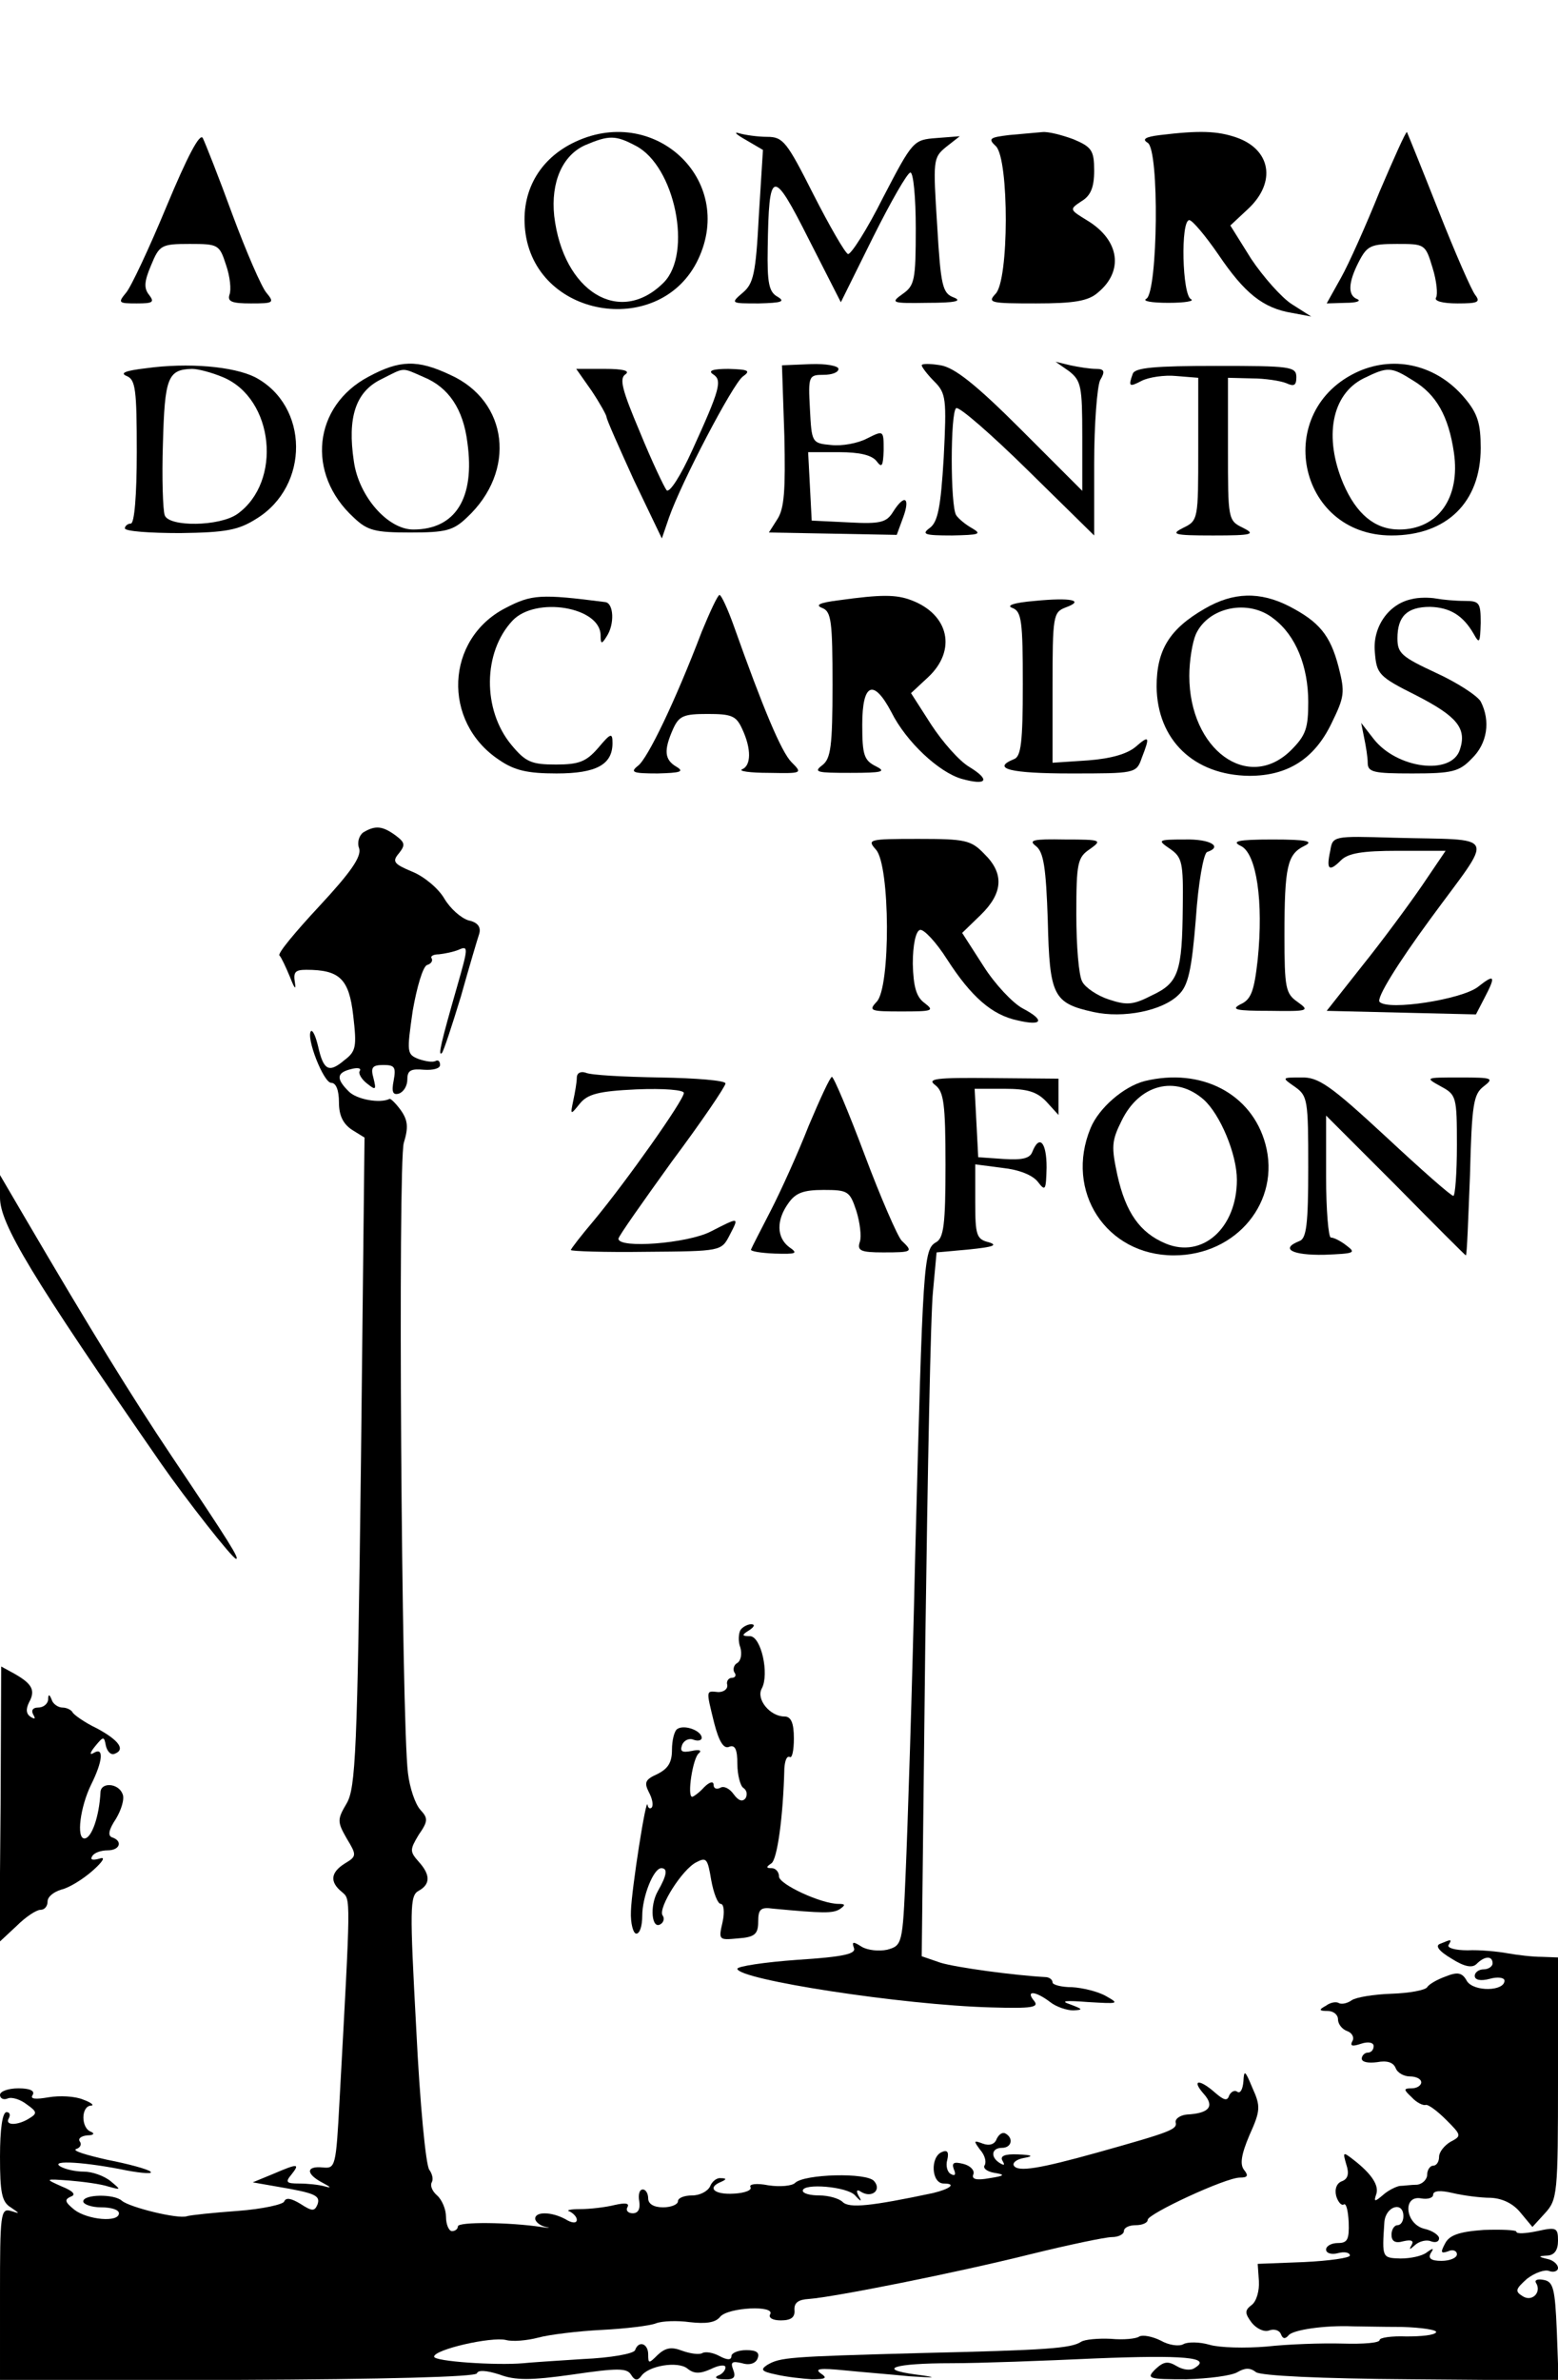 <?xml version="1.0" standalone="no"?>
<!DOCTYPE svg PUBLIC "-//W3C//DTD SVG 20010904//EN"
 "http://www.w3.org/TR/2001/REC-SVG-20010904/DTD/svg10.dtd">
<svg version="1.0" xmlns="http://www.w3.org/2000/svg"
 width="262pt" height="400pt" viewBox="0 0 262 400"
 preserveAspectRatio="xMidYMid meet">
<g transform="translate(0,400) scale(0.1,-0.1)"
fill="#000000" stroke="none">
<path d="M280 3653 c-29 -70 -60 -136 -68 -145 -14 -17 -13 -18 18 -18 27 0
30 2 21 14 -9 11 -9 22 3 50 14 34 17 36 65 36 48 0 50 -1 61 -35 7 -20 9 -42
6 -50 -4 -12 4 -15 36 -15 38 0 40 1 26 18 -8 9 -34 69 -57 131 -23 63 -46
121 -50 129 -5 9 -26 -31 -61 -115z"/>
<path d="M962 3759 c-59 -30 -88 -87 -78 -153 22 -143 228 -173 290 -42 64
135 -76 264 -212 195z m107 -4 c66 -34 96 -181 47 -230 -74 -74 -169 -15 -184
112 -6 57 14 102 52 119 40 17 51 17 85 -1z"/>
<path d="M1254 3765 l29 -17 -7 -112 c-5 -96 -9 -113 -27 -128 -21 -18 -20
-18 27 -18 38 1 45 3 32 11 -15 8 -18 23 -17 82 2 134 8 136 69 15 l54 -106
54 109 c30 60 58 109 63 109 5 0 9 -42 9 -94 0 -87 -2 -96 -22 -110 -21 -15
-19 -16 42 -15 46 0 59 3 44 9 -19 7 -22 19 -28 121 -7 110 -7 114 15 132 l23
18 -39 -3 c-39 -3 -40 -4 -90 -100 -27 -54 -54 -96 -59 -95 -5 2 -31 47 -58
100 -45 89 -51 97 -78 97 -15 0 -37 3 -47 6 -10 3 -5 -2 11 -11z"/>
<path d="M1697 3773 c-33 -4 -36 -6 -22 -19 22 -23 22 -226 -1 -248 -14 -15
-8 -16 68 -16 64 0 88 4 104 18 44 36 37 88 -17 121 -31 19 -31 19 -10 33 15
9 21 23 21 51 0 34 -4 40 -35 53 -19 7 -42 13 -52 12 -10 -1 -35 -3 -56 -5z"/>
<path d="M1951 3773 c-25 -3 -31 -7 -21 -13 20 -12 17 -249 -2 -262 -8 -4 8
-7 37 -7 28 0 44 3 38 6 -15 6 -18 133 -3 133 5 0 27 -26 49 -58 44 -65 75
-90 124 -98 l32 -6 -33 21 c-17 11 -48 46 -68 76 l-35 56 30 28 c48 45 38 100
-20 120 -32 11 -62 12 -128 4z"/>
<path d="M2320 3678 c-23 -57 -52 -122 -65 -145 l-24 -43 32 1 c18 0 26 3 20
6 -17 6 -16 28 2 63 14 27 20 30 64 30 47 0 48 0 60 -40 7 -22 9 -45 6 -50 -4
-6 11 -10 36 -10 34 0 39 2 30 14 -6 7 -34 71 -62 142 -28 71 -52 130 -53 132
-2 1 -22 -44 -46 -100z"/>
<path d="M245 3381 c-34 -4 -44 -8 -32 -13 15 -6 17 -23 17 -128 0 -73 -4
-120 -10 -120 -5 0 -10 -4 -10 -8 0 -5 42 -8 93 -8 77 1 98 5 128 24 90 55 89
190 -2 238 -36 18 -112 25 -184 15z m130 -15 c86 -36 100 -176 24 -230 -30
-21 -115 -22 -122 -2 -3 8 -5 63 -3 121 3 110 8 124 49 125 10 0 33 -6 52 -14z"/>
<path d="M620 3367 c-93 -49 -106 -163 -25 -237 23 -22 36 -25 95 -25 59 0 72
3 95 25 84 78 70 196 -28 240 -55 26 -85 25 -137 -3z m93 -1 c41 -17 66 -53
73 -110 13 -93 -20 -146 -91 -146 -43 0 -92 56 -100 115 -11 73 3 116 45 137
42 21 34 21 73 4z"/>
<path d="M1319 3268 c2 -92 0 -123 -12 -141 l-14 -22 108 -2 107 -2 11 30 c12
33 2 39 -17 9 -11 -18 -21 -21 -75 -18 l-62 3 -3 58 -3 57 52 0 c35 0 55 -5
63 -15 9 -12 11 -9 12 18 0 34 0 34 -28 20 -15 -8 -42 -13 -60 -11 -33 3 -33
4 -36 61 -3 55 -2 57 23 57 14 0 25 4 25 10 0 5 -21 9 -47 8 l-48 -2 4 -118z"/>
<path d="M1550 3386 c0 -3 10 -16 21 -27 20 -20 21 -29 16 -128 -5 -84 -10
-108 -23 -118 -15 -11 -10 -13 37 -13 45 1 51 2 34 12 -11 6 -23 16 -27 22
-10 15 -10 174 0 180 5 3 59 -44 120 -104 l112 -110 0 121 c0 66 5 129 10 140
9 15 7 19 -7 19 -10 0 -29 3 -43 6 l-25 6 23 -16 c20 -16 22 -25 22 -109 l0
-92 -103 103 c-77 77 -112 104 -135 108 -18 3 -32 3 -32 0z"/>
<path d="M1905 3372 c-8 -22 -6 -23 15 -12 12 6 38 10 58 8 l37 -3 0 -120 c0
-117 0 -120 -25 -132 -22 -11 -17 -13 50 -13 67 0 72 2 50 13 -25 12 -25 15
-25 132 l0 120 40 -1 c22 0 48 -4 58 -8 13 -6 17 -4 17 10 0 18 -10 19 -135
19 -103 0 -136 -3 -140 -13z"/>
<path d="M2285 3376 c-146 -65 -104 -276 55 -276 93 0 150 56 150 147 0 41 -5
58 -27 84 -46 55 -116 72 -178 45z m92 -16 c38 -23 59 -59 68 -121 11 -76 -27
-129 -92 -129 -41 0 -72 26 -94 77 -33 78 -20 150 34 177 41 20 46 20 84 -4z"/>
<path d="M995 3343 c14 -21 25 -41 25 -44 0 -4 21 -51 46 -106 l47 -98 12 35
c21 60 107 224 124 237 14 10 10 12 -24 13 -26 0 -35 -3 -26 -9 16 -10 12 -25
-35 -128 -19 -42 -38 -72 -43 -67 -4 5 -25 49 -45 98 -30 71 -35 90 -24 97 8
6 -5 9 -35 9 l-48 0 26 -37z"/>
<path d="M850 2978 c-101 -52 -107 -191 -11 -255 26 -18 48 -23 97 -23 67 0
94 15 94 51 0 18 -3 17 -24 -8 -20 -23 -32 -28 -71 -28 -41 0 -51 4 -75 33
-49 59 -48 156 2 209 39 41 148 23 148 -25 0 -15 2 -15 10 -2 14 21 12 56 -2
58 -109 14 -124 13 -168 -10z"/>
<path d="M1180 2938 c-45 -118 -91 -213 -107 -225 -14 -11 -9 -13 33 -13 38 1
45 3 32 11 -21 12 -22 28 -6 64 10 22 18 25 58 25 40 0 48 -3 58 -25 16 -34
15 -62 0 -68 -7 -3 13 -6 45 -6 56 -1 57 -1 38 18 -17 17 -48 91 -97 229 -10
28 -21 52 -24 52 -3 0 -16 -28 -30 -62z"/>
<path d="M1410 2991 c-32 -4 -40 -8 -27 -13 15 -6 17 -23 17 -129 0 -104 -3
-124 -17 -135 -16 -12 -9 -13 47 -13 54 0 61 2 43 11 -20 10 -23 19 -23 70 0
70 19 78 49 21 25 -50 80 -101 118 -112 43 -12 49 -2 13 20 -17 10 -45 42 -64
71 l-34 53 29 27 c48 45 35 105 -28 129 -26 10 -51 10 -123 0z"/>
<path d="M1740 2990 c-36 -3 -49 -8 -37 -12 15 -6 17 -23 17 -128 0 -98 -3
-122 -15 -126 -39 -16 -5 -24 95 -24 109 0 111 0 120 26 14 36 13 39 -10 19
-14 -12 -41 -20 -80 -23 l-60 -4 0 126 c0 121 1 127 22 135 33 12 9 17 -52 11z"/>
<path d="M2026 2977 c-59 -34 -81 -69 -81 -131 1 -90 63 -149 156 -150 64 0
109 28 138 88 22 45 23 52 12 95 -14 54 -33 76 -83 102 -49 25 -94 24 -142 -4z
m116 -17 c37 -28 58 -80 58 -140 0 -44 -4 -56 -29 -81 -72 -71 -171 1 -171
125 0 25 5 56 11 70 21 46 89 60 131 26z"/>
<path d="M2374 2993 c-39 -8 -66 -47 -62 -89 3 -37 6 -41 70 -73 68 -35 85
-55 73 -91 -14 -44 -106 -32 -145 18 l-21 27 5 -25 c3 -14 6 -33 6 -42 0 -16
10 -18 75 -18 67 0 79 3 100 25 26 25 32 63 15 96 -6 10 -40 32 -75 48 -58 27
-65 33 -65 58 0 37 16 53 55 53 33 -1 55 -14 73 -45 10 -18 11 -16 12 18 0 34
-2 37 -27 37 -16 0 -37 2 -48 4 -11 2 -30 2 -41 -1z"/>
<path d="M611 2601 c-7 -5 -11 -17 -7 -27 4 -14 -14 -40 -67 -97 -40 -43 -71
-80 -67 -83 3 -3 11 -20 18 -37 7 -18 10 -22 8 -9 -3 18 0 22 19 22 56 0 72
-15 79 -77 6 -52 5 -60 -15 -75 -26 -22 -35 -17 -44 23 -4 17 -9 28 -12 26 -9
-10 21 -87 34 -87 8 0 13 -12 13 -33 0 -22 7 -36 22 -46 l21 -13 -6 -545 c-6
-489 -9 -548 -24 -574 -16 -27 -16 -31 0 -59 17 -28 17 -30 -3 -42 -24 -15
-26 -31 -5 -48 15 -13 15 -3 -4 -350 -6 -112 -7 -115 -28 -113 -29 3 -29 -11
0 -26 13 -7 15 -9 4 -6 -10 3 -30 5 -44 5 -21 0 -24 2 -13 15 15 19 11 19 -31
1 l-34 -14 40 -7 c65 -11 74 -15 69 -30 -5 -12 -9 -12 -29 1 -15 9 -24 11 -27
4 -1 -5 -37 -13 -78 -16 -41 -3 -80 -7 -86 -9 -15 -5 -96 15 -109 26 -13 12
-65 11 -65 -1 0 -5 14 -10 30 -10 17 0 30 -4 30 -10 0 -16 -53 -11 -75 6 -16
13 -17 17 -6 22 9 3 5 9 -15 17 -29 13 -29 13 13 10 24 -2 53 -6 65 -10 22 -6
22 -6 4 9 -11 9 -31 16 -45 16 -14 0 -32 4 -40 9 -17 11 44 7 112 -7 27 -5 45
-6 40 -2 -4 4 -37 13 -73 20 -35 8 -59 15 -52 18 7 2 10 8 6 13 -3 5 3 9 13
10 10 0 13 3 6 6 -17 6 -17 43 0 44 6 0 1 5 -13 10 -14 6 -40 7 -58 4 -23 -4
-32 -3 -27 4 4 7 -5 11 -24 11 -17 0 -31 -5 -31 -11 0 -6 6 -9 13 -6 7 3 22
-2 32 -10 17 -12 18 -15 5 -23 -20 -13 -43 -13 -35 0 3 6 1 10 -4 10 -7 0 -11
-29 -11 -75 0 -60 3 -76 18 -85 16 -11 16 -11 0 -6 -17 5 -18 -6 -18 -140 l0
-145 399 1 c248 1 401 5 403 11 2 6 16 5 38 -2 26 -10 53 -10 123 0 75 11 91
11 98 0 6 -10 11 -11 17 -3 12 18 62 26 78 13 11 -9 21 -9 39 -1 14 7 25 8 25
3 0 -5 -6 -12 -13 -14 -6 -3 -2 -6 10 -6 17 -1 21 3 16 16 -5 13 -2 15 15 11
13 -4 23 0 26 8 4 10 -2 14 -19 14 -14 0 -25 -5 -25 -10 0 -7 -7 -7 -20 0 -11
6 -24 8 -29 5 -5 -3 -20 -1 -34 4 -18 7 -28 5 -41 -7 -15 -15 -16 -15 -16 1 0
18 -16 24 -22 7 -2 -6 -41 -13 -88 -15 -47 -3 -92 -6 -100 -7 -46 -4 -150 3
-150 11 0 12 96 34 121 28 11 -3 35 -1 54 4 18 5 67 11 107 13 40 2 81 7 91
11 10 4 36 5 57 2 27 -3 43 -1 51 9 13 16 94 20 84 4 -3 -6 5 -10 18 -10 17 0
24 5 23 17 -1 13 7 18 24 19 42 3 248 44 372 75 65 16 127 29 138 29 11 0 20
5 20 10 0 6 9 10 20 10 11 0 20 4 20 9 0 10 131 71 155 71 13 0 15 3 7 13 -7
9 -5 25 9 58 19 42 19 49 5 80 -12 29 -14 31 -15 11 -1 -13 -5 -21 -10 -18 -5
4 -11 0 -14 -6 -3 -10 -9 -8 -24 5 -26 23 -40 22 -19 -2 19 -21 10 -33 -28
-35 -11 -1 -20 -7 -19 -13 3 -12 -7 -16 -132 -51 -97 -27 -133 -33 -140 -22
-3 5 5 11 17 13 17 3 14 5 -10 6 -23 1 -31 -3 -26 -11 4 -7 3 -8 -4 -4 -17 10
-15 26 3 26 16 0 20 16 6 24 -5 3 -11 -1 -15 -9 -3 -9 -12 -12 -23 -8 -16 6
-16 5 -5 -10 8 -9 11 -20 8 -26 -4 -5 4 -11 16 -13 19 -3 18 -5 -8 -9 -22 -4
-31 -2 -27 7 2 6 -5 14 -17 17 -16 4 -20 2 -16 -9 4 -9 2 -12 -5 -8 -6 3 -9
14 -6 24 3 13 0 17 -9 13 -20 -8 -18 -53 3 -53 22 0 11 -9 -18 -16 -104 -22
-141 -26 -152 -15 -6 6 -24 11 -39 11 -15 0 -28 3 -28 8 0 13 75 7 88 -8 10
-11 12 -11 6 -1 -5 9 -3 12 4 7 18 -11 35 3 22 18 -12 15 -118 12 -133 -3 -5
-5 -25 -7 -45 -4 -20 4 -33 2 -30 -3 3 -5 -9 -10 -28 -11 -33 -2 -46 10 -21
20 9 4 9 6 -1 6 -7 1 -15 -6 -18 -14 -4 -8 -17 -15 -30 -15 -13 0 -24 -4 -24
-10 0 -5 -11 -10 -25 -10 -16 0 -25 6 -25 15 0 8 -4 15 -9 15 -6 0 -8 -9 -6
-20 2 -13 -2 -20 -11 -20 -8 0 -12 5 -9 10 4 7 -3 8 -21 4 -16 -4 -42 -7 -59
-7 -16 0 -24 -2 -17 -4 6 -3 12 -9 12 -14 0 -6 -8 -6 -19 1 -24 13 -51 13 -51
1 0 -5 8 -12 18 -14 9 -2 6 -2 -8 0 -53 8 -140 9 -140 1 0 -4 -4 -8 -10 -8 -5
0 -10 11 -10 24 0 13 -7 29 -15 36 -8 7 -12 16 -9 22 3 5 1 14 -4 21 -6 7 -16
113 -22 236 -11 204 -11 225 4 233 20 11 20 27 0 49 -15 17 -15 20 0 45 16 23
16 28 3 42 -9 10 -18 37 -21 62 -11 88 -17 1024 -7 1059 8 26 7 38 -5 55 -8
11 -17 20 -19 19 -16 -8 -56 -1 -69 13 -21 21 -20 31 4 37 11 3 18 2 15 -3 -3
-4 3 -14 12 -21 15 -12 16 -11 11 9 -5 18 -2 22 17 22 19 0 21 -4 17 -26 -4
-20 -1 -25 9 -22 8 3 14 13 14 24 0 15 6 18 28 16 15 -1 27 2 27 8 0 6 -3 9
-7 7 -5 -3 -17 -1 -29 3 -20 8 -20 11 -10 81 7 40 17 74 24 77 7 2 10 7 8 11
-3 4 3 7 12 7 9 1 25 4 34 8 16 7 15 2 -3 -61 -27 -94 -33 -119 -26 -113 3 3
17 46 32 95 14 50 28 97 31 106 3 11 -3 19 -18 22 -13 4 -31 20 -41 37 -10 17
-34 37 -54 45 -31 13 -34 17 -22 31 11 14 10 18 -6 30 -22 16 -34 17 -54 5z"/>
<path d="M2237 2570 c-7 -32 -2 -36 18 -16 12 12 36 16 96 16 l80 0 -40 -59
c-22 -32 -67 -93 -100 -134 l-60 -76 125 -3 126 -3 14 27 c20 38 18 42 -11 19
-28 -21 -150 -40 -165 -25 -6 6 30 64 85 139 109 149 117 132 -62 137 -101 3
-102 3 -106 -22z"/>
<path d="M1473 2572 c24 -26 25 -233 1 -256 -14 -15 -10 -16 42 -16 52 0 56 1
39 14 -14 10 -19 27 -20 66 0 32 5 55 12 57 6 2 27 -20 46 -50 40 -62 75 -93
118 -102 42 -10 47 0 9 20 -17 9 -47 41 -66 71 l-36 56 31 30 c38 37 40 70 6
103 -22 23 -32 25 -111 25 -84 0 -86 -1 -71 -18z"/>
<path d="M1742 2578 c13 -10 17 -36 20 -125 3 -127 9 -139 77 -154 50 -11 116
2 143 29 16 15 22 41 29 128 4 60 13 110 19 112 27 9 5 22 -37 21 -47 0 -47
-1 -25 -16 20 -14 22 -23 21 -97 -1 -110 -7 -128 -52 -149 -31 -16 -42 -17
-72 -7 -19 6 -40 20 -45 30 -6 10 -10 61 -10 113 0 87 2 96 23 110 21 15 19
16 -42 16 -54 1 -62 -1 -49 -11z"/>
<path d="M2087 2578 c26 -13 38 -93 28 -191 -6 -53 -11 -67 -29 -75 -17 -9 -7
-11 49 -11 66 -1 68 0 47 15 -20 14 -22 23 -22 112 0 116 5 136 33 150 17 8 6
11 -53 11 -59 0 -70 -3 -53 -11z"/>
<path d="M970 2189 c0 -8 -3 -25 -6 -39 -5 -24 -5 -25 11 -5 13 16 31 21 95
24 47 2 80 -1 80 -6 0 -12 -97 -149 -151 -214 -22 -26 -39 -48 -39 -50 0 -2
57 -4 126 -3 127 1 127 1 141 28 16 31 17 31 -32 6 -39 -20 -155 -29 -155 -12
0 4 41 62 90 130 50 67 90 126 90 131 0 5 -50 9 -110 10 -61 1 -117 4 -125 8
-9 3 -15 -1 -15 -8z"/>
<path d="M1360 2108 c-18 -46 -47 -110 -64 -143 -17 -33 -32 -62 -33 -65 -2
-3 16 -6 40 -7 36 -1 40 0 24 11 -21 16 -22 45 -1 74 12 17 25 22 59 22 41 0
44 -2 55 -35 6 -19 9 -43 6 -52 -5 -15 1 -18 39 -18 50 0 51 1 31 20 -7 8 -35
72 -62 144 -27 72 -52 131 -55 131 -3 0 -20 -37 -39 -82z"/>
<path d="M1573 2176 c14 -11 17 -31 17 -134 0 -100 -3 -123 -16 -130 -21 -12
-22 -32 -35 -527 -5 -225 -13 -465 -16 -533 -5 -120 -6 -122 -31 -129 -14 -3
-33 -1 -43 5 -14 9 -17 9 -13 -2 4 -10 -17 -15 -95 -20 -56 -4 -101 -11 -101
-15 0 -18 277 -61 427 -65 68 -2 81 0 72 11 -15 18 2 17 27 -2 10 -8 28 -14
39 -14 17 1 16 2 -5 10 -18 6 -9 7 30 4 51 -3 53 -3 30 10 -14 8 -40 14 -57
15 -18 0 -33 4 -33 8 0 5 -6 9 -12 9 -54 3 -149 16 -176 24 l-32 11 6 526 c4
290 9 556 13 592 l6 65 55 5 c39 4 49 7 33 12 -21 5 -23 12 -23 68 l0 63 46
-6 c28 -3 50 -12 59 -23 13 -17 14 -15 15 24 0 42 -12 56 -24 26 -4 -11 -17
-14 -48 -12 l-43 3 -3 58 -3 57 50 0 c39 0 55 -5 71 -22 l20 -22 0 31 0 30
-112 1 c-95 1 -110 -1 -95 -12z"/>
<path d="M1925 2183 c-35 -9 -77 -45 -91 -79 -44 -106 26 -214 140 -214 106 0
180 91 154 187 -23 85 -108 129 -203 106z m99 -31 c28 -25 56 -92 56 -135 0
-81 -58 -133 -120 -107 -43 18 -67 52 -81 115 -10 47 -10 57 7 91 30 62 91 77
138 36z"/>
<path d="M2178 2173 c21 -15 22 -22 22 -135 0 -96 -3 -120 -15 -124 -33 -13
-12 -24 42 -23 50 2 54 3 38 15 -10 8 -22 14 -27 14 -4 0 -8 46 -8 103 l0 102
117 -117 c64 -65 117 -118 118 -118 2 0 4 61 7 135 3 120 6 136 23 149 18 14
15 15 -40 15 -59 0 -59 0 -32 -15 26 -14 27 -17 27 -99 0 -47 -3 -85 -6 -85
-4 0 -55 45 -114 100 -93 86 -113 100 -142 99 -33 0 -33 0 -10 -16z"/>
<path d="M0 1987 c0 -44 52 -131 271 -447 41 -59 120 -160 126 -160 6 0 -10
26 -108 172 -69 103 -136 212 -248 403 l-41 70 0 -38z"/>
<path d="M1245 1260 c-3 -6 -4 -19 0 -29 3 -11 1 -22 -5 -26 -6 -3 -8 -11 -5
-16 4 -5 1 -9 -4 -9 -6 0 -10 -6 -8 -12 1 -7 -6 -12 -15 -12 -21 2 -21 5 -7
-52 8 -31 16 -44 25 -40 10 4 14 -4 14 -29 0 -18 5 -37 10 -40 6 -4 7 -11 4
-17 -5 -7 -12 -5 -20 6 -7 10 -17 15 -23 11 -6 -3 -11 -1 -11 5 0 7 -7 5 -16
-4 -8 -9 -18 -16 -20 -16 -9 0 1 65 11 73 6 5 1 7 -12 4 -16 -3 -20 -1 -16 10
3 8 12 12 19 9 8 -3 14 -1 14 3 0 12 -29 23 -41 15 -5 -3 -9 -19 -9 -35 0 -22
-7 -32 -25 -41 -20 -9 -22 -14 -14 -30 6 -11 8 -22 5 -26 -3 -3 -6 -1 -7 4 -2
18 -27 -142 -28 -178 -1 -21 4 -38 9 -38 6 0 10 13 10 30 0 32 19 80 32 80 11
0 10 -11 -6 -39 -14 -25 -10 -65 5 -55 5 3 7 10 3 15 -7 13 33 77 57 89 17 9
19 6 25 -30 4 -22 11 -40 16 -40 5 0 7 -13 3 -31 -7 -30 -6 -30 26 -27 28 2
34 7 34 28 0 21 4 25 25 22 85 -8 100 -8 112 -1 10 7 10 9 -2 9 -29 0 -100 33
-100 46 0 8 -6 14 -12 14 -10 0 -10 2 -1 8 10 6 20 78 22 160 1 13 4 21 9 19
4 -3 7 11 7 31 0 27 -5 37 -16 37 -24 0 -48 29 -38 47 13 24 -1 88 -20 88 -14
0 -14 2 -1 10 9 6 10 10 3 10 -6 0 -15 -5 -18 -10z"/>
<path d="M1 967 l-2 -231 29 27 c15 15 33 27 40 27 7 0 12 6 12 14 0 8 10 16
23 20 13 3 36 17 53 32 18 16 22 24 11 20 -11 -3 -16 -2 -12 4 3 6 15 10 26
10 21 0 26 16 7 22 -7 3 -5 13 7 31 9 15 15 34 11 42 -7 18 -36 20 -37 3 -2
-41 -15 -78 -27 -78 -14 0 -7 53 11 90 20 40 22 64 5 54 -8 -5 -7 0 2 11 14
17 15 17 18 1 2 -9 8 -16 14 -14 20 7 8 23 -29 43 -21 10 -39 23 -41 27 -2 4
-10 8 -17 8 -7 0 -16 6 -18 13 -4 10 -6 10 -6 0 -1 -7 -8 -13 -17 -13 -9 0
-12 -5 -8 -12 4 -7 3 -8 -4 -4 -8 5 -9 13 -3 25 11 20 5 31 -25 48 l-22 12 -1
-232z"/>
<path d="M2422 733 c-9 -3 -3 -12 19 -25 22 -14 35 -16 42 -9 14 14 27 14 27
1 0 -5 -7 -10 -15 -10 -8 0 -15 -5 -15 -11 0 -7 10 -9 25 -5 14 4 25 2 25 -3
0 -18 -51 -19 -63 -1 -8 15 -16 16 -36 8 -14 -5 -28 -13 -31 -18 -3 -5 -30
-10 -60 -11 -30 -1 -60 -6 -67 -11 -7 -5 -16 -7 -21 -5 -4 3 -14 2 -22 -4 -13
-7 -12 -9 3 -9 9 0 17 -6 17 -14 0 -8 7 -17 16 -20 8 -3 12 -11 8 -17 -4 -8 0
-9 15 -4 12 4 21 2 21 -4 0 -6 -4 -11 -10 -11 -5 0 -10 -5 -10 -10 0 -6 11 -8
26 -6 16 3 27 0 31 -10 3 -8 14 -14 24 -14 10 0 19 -4 19 -10 0 -5 -7 -10 -16
-10 -14 0 -14 -2 0 -15 8 -9 19 -14 23 -13 4 2 20 -10 35 -25 26 -26 26 -27 7
-37 -10 -6 -19 -17 -19 -25 0 -8 -4 -15 -10 -15 -5 0 -10 -7 -10 -15 0 -8 -8
-16 -17 -17 -10 0 -23 -2 -29 -2 -6 -1 -19 -7 -28 -15 -14 -12 -16 -12 -12 0
6 15 -7 35 -38 59 -18 14 -18 13 -12 -8 5 -15 3 -24 -7 -28 -9 -3 -13 -13 -10
-25 3 -10 9 -17 13 -14 4 2 7 -11 8 -30 1 -29 -2 -35 -18 -35 -11 0 -20 -5
-20 -11 0 -6 9 -9 20 -6 11 3 20 1 20 -4 0 -4 -35 -9 -77 -11 l-78 -3 2 -29
c1 -16 -4 -34 -12 -40 -12 -9 -12 -14 0 -30 8 -10 21 -16 29 -13 8 3 17 1 20
-6 3 -8 7 -9 13 -2 7 9 60 17 108 15 11 0 48 -1 82 -1 34 -1 60 -5 58 -9 -3
-5 -25 -7 -50 -7 -25 1 -45 -2 -45 -6 0 -5 -28 -7 -62 -6 -35 1 -92 -1 -128
-5 -36 -3 -79 -2 -96 3 -17 5 -37 5 -44 1 -7 -4 -24 -2 -38 6 -14 7 -30 10
-36 7 -5 -4 -27 -6 -48 -4 -21 1 -44 -1 -50 -5 -17 -11 -56 -14 -273 -19 -219
-6 -233 -7 -255 -20 -12 -8 -9 -11 15 -16 17 -4 44 -7 60 -8 24 0 27 2 15 10
-11 8 0 9 40 5 30 -3 80 -7 110 -10 46 -3 48 -2 10 3 -67 9 -37 19 60 19 47 0
155 4 241 8 150 6 198 2 168 -16 -7 -5 -20 -3 -30 3 -15 9 -22 8 -36 -5 -16
-16 -12 -17 52 -17 37 1 76 6 86 12 12 7 21 8 31 0 8 -6 108 -11 261 -12 l248
-2 -3 83 c-3 72 -6 83 -22 86 -10 2 -16 0 -13 -5 10 -16 -7 -33 -23 -22 -13 8
-11 12 8 29 13 10 30 16 37 13 8 -3 15 0 15 5 0 6 -8 13 -17 15 -17 4 -17 5 0
6 11 1 17 9 17 25 0 22 -3 23 -35 16 -19 -4 -35 -5 -35 -1 0 3 -25 4 -55 3
-42 -3 -58 -9 -65 -23 -8 -15 -7 -17 5 -13 8 4 15 1 15 -5 0 -6 -12 -11 -26
-11 -17 0 -23 4 -18 13 6 9 4 9 -7 1 -8 -6 -27 -10 -44 -10 -31 1 -31 1 -27
61 2 27 32 36 32 10 0 -8 -4 -15 -10 -15 -5 0 -10 -7 -10 -16 0 -11 6 -15 20
-11 13 3 18 1 14 -6 -5 -9 -4 -9 6 0 7 6 19 9 26 6 8 -3 14 -1 14 5 0 5 -11
13 -25 16 -32 8 -37 57 -5 51 11 -2 20 1 20 6 0 7 12 8 33 3 17 -4 46 -8 64
-8 20 -1 38 -10 50 -25 l20 -24 21 23 c21 23 22 32 22 227 l0 203 -27 1 c-16
0 -41 3 -58 6 -16 3 -47 6 -67 5 -21 0 -35 4 -32 9 6 10 5 10 -14 2z"/>
</g>
</svg>
